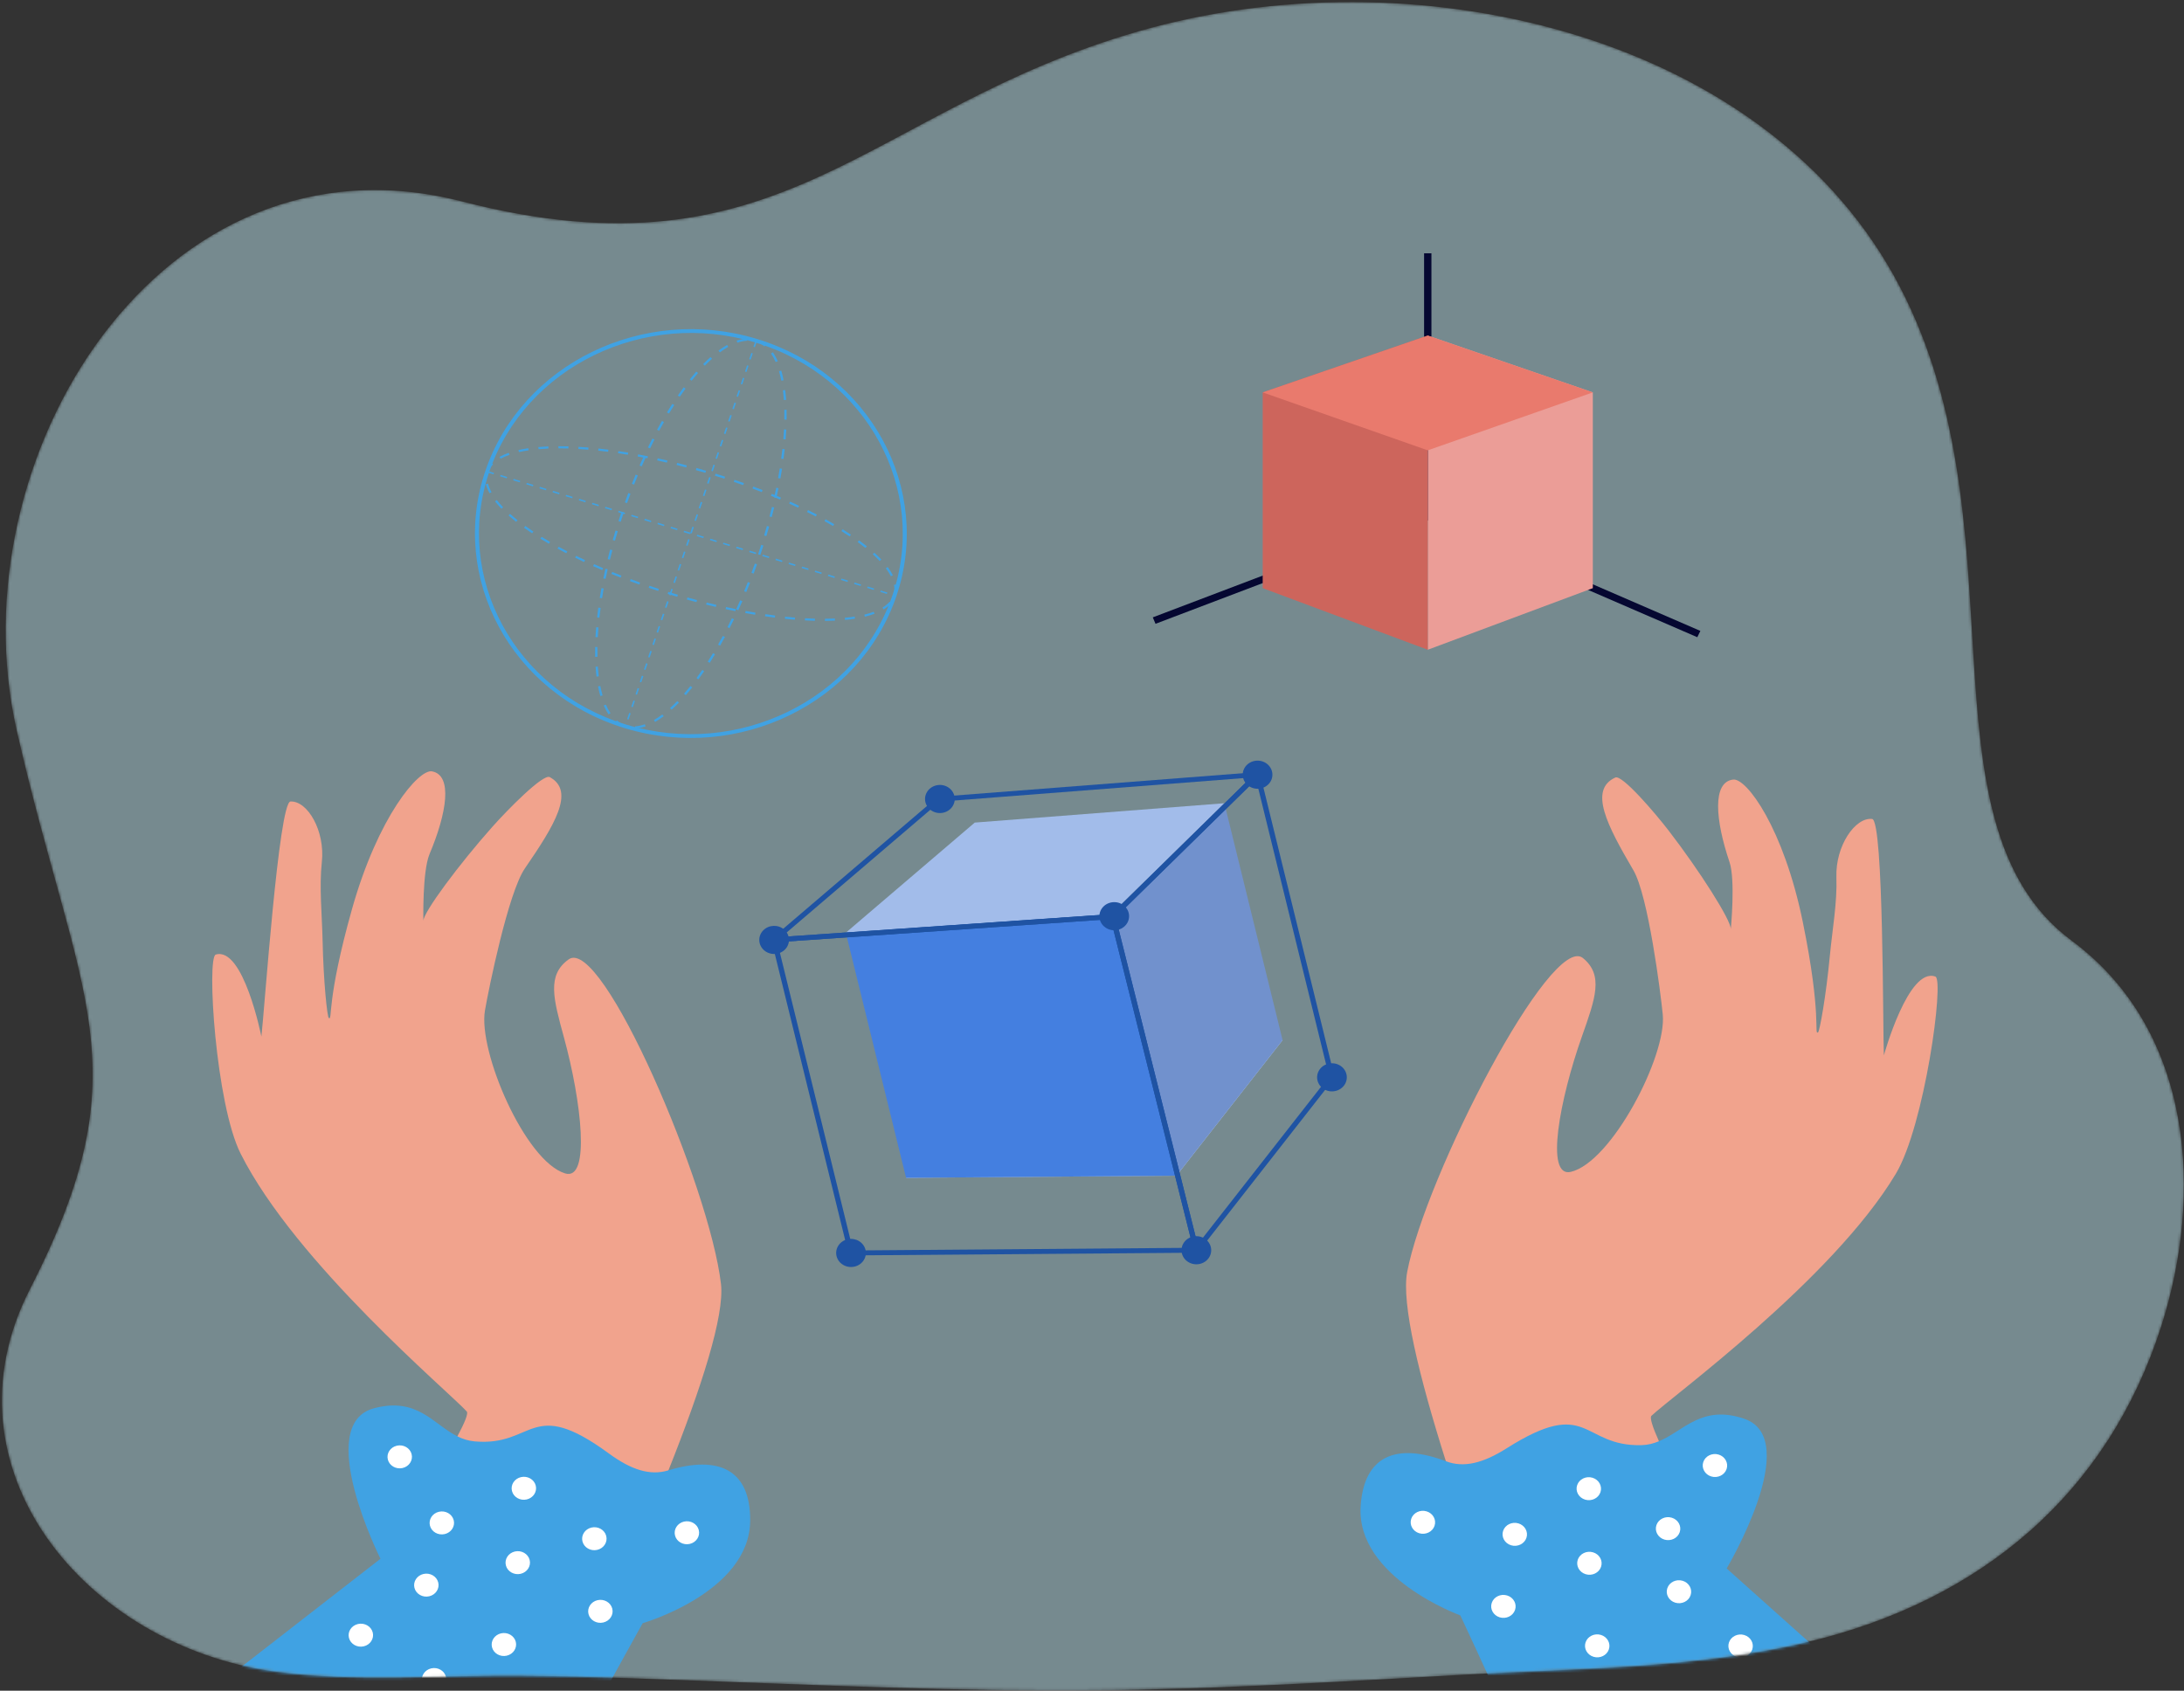 <svg width="793" height="614" viewBox="0 0 793 614" fill="none" xmlns="http://www.w3.org/2000/svg">
<rect x="0" y="0" width="793" height="614" fill="#333333" stroke="none"/>
<mask id="mask0_12_18" style="mask-type:luminance" maskUnits="userSpaceOnUse" x="0" y="0" width="793" height="614">
<path d="M99.966 607.055C30.948 597.752 -22.426 533.147 10.832 468.224C52.519 386.847 28.533 363.871 6.068 265.299C-16.398 166.729 58.126 44.932 167.822 73.17C284.644 103.242 314.599 39.756 413.448 11.354C512.298 -17.048 638.107 11.354 687.532 99.901C736.957 188.448 693.828 298.317 752.28 341.657C796.741 374.624 799.961 434.249 784.679 481.843C765.405 541.87 719.867 581.366 655.661 596.465C615.056 606.013 573.239 605.829 531.751 608.169C492.233 610.397 452.674 612.799 413.091 613.652C364.674 614.695 316.42 612.703 268.057 610.906C241.915 609.935 215.671 608.795 189.52 608.551C159.669 608.271 129.668 611.058 99.966 607.055Z" fill="white"/>
</mask>
<g mask="url(#mask0_12_18)">
<path d="M99.966 607.055C30.948 597.752 -22.426 533.147 10.832 468.224C52.519 386.847 28.533 363.871 6.068 265.299C-16.398 166.729 58.126 44.932 167.822 73.17C284.644 103.242 314.599 39.756 413.448 11.354C512.298 -17.048 638.107 11.354 687.532 99.901C736.957 188.448 693.828 298.317 752.28 341.657C796.741 374.624 799.961 434.249 784.679 481.843C765.405 541.87 719.867 581.366 655.661 596.465C615.056 606.013 573.239 605.829 531.751 608.169C492.233 610.397 452.674 612.799 413.091 613.652C364.674 614.695 316.42 612.703 268.057 610.906C241.915 609.935 215.671 608.795 189.52 608.551C159.669 608.271 129.668 611.058 99.966 607.055Z" fill="#BBE2EC" fill-opacity="0.5"/>
</g>
<mask id="mask1_12_18" style="mask-type:luminance" maskUnits="userSpaceOnUse" x="0" y="0" width="793" height="614">
<path d="M99.966 607.055C30.948 597.752 -22.426 533.147 10.832 468.224C52.519 386.847 28.533 363.871 6.068 265.299C-16.398 166.729 58.126 44.932 167.822 73.17C284.644 103.242 314.599 39.756 413.448 11.354C512.298 -17.048 638.107 11.354 687.532 99.901C736.957 188.448 693.828 298.317 752.28 341.657C796.741 374.624 799.961 434.249 784.679 481.843C765.405 541.87 719.867 581.366 655.661 596.465C615.056 606.013 573.239 605.829 531.751 608.169C492.233 610.397 452.674 612.799 413.091 613.652C364.674 614.695 316.42 612.703 268.057 610.906C241.915 609.935 215.671 608.795 189.52 608.551C159.669 608.271 129.668 611.058 99.966 607.055Z" fill="white"/>
</mask>
<g mask="url(#mask1_12_18)">
<path d="M688.394 426.22C665.372 464.732 606.568 507.489 599.624 514.168C598.95 514.817 600.012 518.146 602.35 523.403C608.657 537.618 624.27 565.962 640.063 593.727C645.78 603.775 651.517 613.744 656.848 622.941C658.164 625.215 659.453 627.444 660.715 629.61C671.04 647.374 679.25 661.262 681.758 665.491C671.205 666.84 660.394 668.168 649.345 669.474L579.013 675.079C579.013 675.079 564.492 640.435 548.821 598.702C547.427 594.974 546.018 591.19 544.605 587.366C543.821 585.239 543.035 583.098 542.255 580.951C536.126 564.139 530.11 546.835 524.989 530.661C515.26 499.921 508.774 473.28 510.943 461.901C517.593 427.016 563.306 338.434 574.789 347.946C582.313 354.174 579.304 362.497 574.363 376.47C566.409 398.962 560.866 427.807 570.355 425.569C585.192 422.065 605.19 383.42 603.743 368.47C602.971 360.545 598.458 325.237 593.097 316.073C583.572 299.804 576.756 286.829 586.508 282.366C588.998 281.23 600.932 295.216 605.925 301.698C617.004 316.08 628.565 334.187 628.446 337.421C628.446 337.421 630.171 319.557 627.986 313.103C622.849 297.909 621.609 284.003 629.313 283.102C634.188 282.534 647.648 300.782 654.612 334.936C661.569 369.085 658.573 375.818 660.107 374.927C660.706 374.582 663.014 361.793 664.394 347.253C665.309 337.636 667.105 327.84 666.789 318.582C666.401 307.223 673.609 296.709 679.759 297.413C683.993 297.896 683.619 374.914 684.024 383.273C684.024 383.273 692.925 350.998 702.738 354.655C706.03 355.884 698.763 408.872 688.394 426.22Z" fill="#F1A38D"/>
<path d="M727.216 659.321C712.681 661.417 697.505 663.477 681.758 665.491C671.205 666.84 660.394 668.167 649.346 669.473C623.915 672.469 597.246 675.327 569.622 678C562.458 657.149 545.372 619.347 536.232 599.546C532.606 591.674 530.229 586.645 530.229 586.645C530.229 586.645 492.331 572.902 494.041 546.941C495.261 528.359 507.329 523.953 524.99 530.66L524.996 530.66C531.505 533.135 538.495 531.378 547.052 525.965C577.099 506.946 574.053 525.341 595.992 524.818C598.306 524.761 600.391 524.221 602.35 523.403C611.405 519.632 617.915 509.973 633.349 515.243C654.88 522.6 626.941 569.598 626.941 569.598L653.308 593.189L727.216 659.321Z" fill="#40A2E3"/>
<path d="M541.646 582.1C542.384 579.905 544.876 578.695 547.212 579.398C549.549 580.101 550.846 582.451 550.108 584.646C549.371 586.841 546.879 588.051 544.542 587.348C542.206 586.644 540.909 584.295 541.646 582.1Z" fill="white"/>
<path d="M627.775 596.473C628.513 594.278 631.005 593.068 633.341 593.771C635.678 594.474 636.974 596.824 636.237 599.019C635.5 601.214 633.007 602.424 630.671 601.721C628.335 601.017 627.038 598.668 627.775 596.473Z" fill="white"/>
<path d="M605.392 576.774C606.129 574.579 608.621 573.369 610.958 574.072C613.294 574.775 614.591 577.125 613.853 579.32C613.117 581.515 610.624 582.725 608.288 582.022C605.952 581.319 604.655 578.969 605.392 576.774Z" fill="white"/>
<path d="M600.061 610.789C600.798 608.595 603.29 607.385 605.627 608.088C607.963 608.791 609.26 611.141 608.523 613.336C607.786 615.531 605.294 616.74 602.958 616.037C600.62 615.334 599.324 612.985 600.061 610.789Z" fill="white"/>
<path d="M575.714 596.43C576.451 594.235 578.943 593.025 581.279 593.728C583.616 594.432 584.912 596.781 584.176 598.976C583.439 601.171 580.947 602.381 578.61 601.678C576.273 600.975 574.977 598.625 575.714 596.43Z" fill="white"/>
<path d="M572.875 566.442C573.613 564.247 576.105 563.038 578.441 563.741C580.778 564.443 582.074 566.793 581.337 568.988C580.6 571.183 578.108 572.393 575.772 571.69C573.435 570.987 572.138 568.637 572.875 566.442Z" fill="white"/>
<path d="M572.657 539.352C573.394 537.157 575.886 535.948 578.222 536.65C580.559 537.353 581.855 539.703 581.118 541.899C580.381 544.094 577.889 545.303 575.553 544.6C573.216 543.896 571.919 541.547 572.657 539.352Z" fill="white"/>
<path d="M512.414 551.557C513.151 549.362 515.643 548.153 517.98 548.856C520.316 549.559 521.613 551.909 520.876 554.104C520.138 556.299 517.647 557.508 515.31 556.805C512.973 556.102 511.677 553.752 512.414 551.557Z" fill="white"/>
<path d="M545.776 555.933C546.512 553.738 549.005 552.529 551.341 553.232C553.678 553.935 554.975 556.284 554.237 558.48C553.5 560.675 551.008 561.884 548.671 561.181C546.335 560.478 545.039 558.128 545.776 555.933Z" fill="white"/>
<path d="M601.441 553.865C602.179 551.67 604.67 550.461 607.007 551.164C609.343 551.867 610.64 554.217 609.902 556.412C609.165 558.607 606.673 559.816 604.337 559.113C602 558.41 600.704 556.061 601.441 553.865Z" fill="white"/>
<path d="M618.457 530.941C619.194 528.746 621.686 527.536 624.022 528.239C626.359 528.942 627.656 531.292 626.918 533.487C626.181 535.682 623.689 536.892 621.353 536.189C619.016 535.486 617.719 533.136 618.457 530.941Z" fill="white"/>
</g>
<mask id="mask2_12_18" style="mask-type:luminance" maskUnits="userSpaceOnUse" x="0" y="0" width="793" height="614">
<path d="M99.966 607.055C30.948 597.752 -22.426 533.147 10.832 468.224C52.519 386.847 28.533 363.871 6.068 265.299C-16.398 166.729 58.126 44.932 167.822 73.17C284.644 103.242 314.599 39.756 413.448 11.354C512.298 -17.048 638.107 11.354 687.532 99.901C736.957 188.448 693.828 298.317 752.28 341.657C796.741 374.624 799.961 434.249 784.679 481.843C765.405 541.87 719.867 581.366 655.661 596.465C615.056 606.013 573.239 605.829 531.751 608.169C492.233 610.397 452.674 612.799 413.091 613.652C364.674 614.695 316.42 612.703 268.057 610.906C241.915 609.935 215.671 608.795 189.52 608.551C159.669 608.271 129.668 611.058 99.966 607.055Z" fill="white"/>
</mask>
<g mask="url(#mask2_12_18)">
<path d="M87.39 418.996C107.523 458.933 163.038 505.466 169.474 512.587C170.099 513.278 168.795 516.529 166.076 521.62C158.738 535.383 141.077 562.628 123.28 589.284C116.838 598.931 110.382 608.497 104.387 617.32C102.908 619.501 101.457 621.641 100.039 623.717C88.432 640.757 79.22 654.07 76.407 658.124C86.835 660.165 97.523 662.203 108.448 664.235L178.197 674.465C178.197 674.465 195.232 640.864 213.935 600.266C215.599 596.639 217.284 592.957 218.975 589.236C219.913 587.166 220.854 585.082 221.791 582.991C229.141 566.624 236.416 549.76 242.714 533.962C254.681 503.939 263.112 477.79 261.785 466.296C257.718 431.057 218.632 339.675 206.477 348.405C198.514 354.122 200.903 362.624 204.804 376.889C211.083 399.851 214.491 428.991 205.19 426.134C190.646 421.658 173.54 381.788 176.084 366.97C177.437 359.115 184.536 324.191 190.558 315.403C201.257 299.801 209.011 287.308 199.611 282.212C197.21 280.914 184.276 294.08 178.818 300.216C166.709 313.833 153.844 331.132 153.724 334.366C153.724 334.366 153.318 316.433 155.973 310.139C162.214 295.32 164.475 281.53 156.856 280.123C152.034 279.235 137.264 296.55 127.805 330.162C118.352 363.769 120.845 370.683 119.381 369.694C118.809 369.31 117.448 356.4 117.14 341.804C116.935 332.15 115.864 322.259 116.86 313.045C118.084 301.739 111.667 290.775 105.479 291.071C101.22 291.274 95.927 368.13 94.909 376.442C94.909 376.442 88.403 343.657 78.346 346.658C74.971 347.668 78.323 401.006 87.39 418.996Z" fill="#F1A38D"/>
<path d="M31.513 648.97C45.859 652.02 60.846 655.076 76.406 658.124C86.835 660.165 97.522 662.203 108.448 664.235C133.596 668.901 159.99 673.511 187.35 678C196.031 657.672 215.856 621.089 226.431 601.939C230.628 594.326 233.369 589.466 233.369 589.466C233.369 589.466 272.186 578.257 272.39 552.246C272.54 533.628 260.826 528.437 242.714 533.963L242.709 533.962C236.034 536.001 229.189 533.788 221.051 527.823C192.476 506.869 194.162 525.42 172.315 523.451C170.01 523.242 167.97 522.565 166.076 521.62C157.32 517.261 151.537 507.196 135.752 511.435C113.733 517.354 138.146 566.081 138.146 566.081L110.107 587.875L31.513 648.97Z" fill="#40A2E3"/>
<path d="M222.313 584.178C221.739 581.94 219.342 580.569 216.959 581.116C214.577 581.663 213.11 583.922 213.685 586.16C214.259 588.399 216.655 589.77 219.038 589.222C221.421 588.675 222.887 586.417 222.313 584.178Z" fill="white"/>
<path d="M135.336 592.834C134.762 590.596 132.365 589.225 129.982 589.773C127.599 590.32 126.133 592.578 126.707 594.817C127.281 597.055 129.678 598.426 132.061 597.879C134.444 597.331 135.91 595.073 135.336 592.834Z" fill="white"/>
<path d="M159.114 574.66C158.54 572.422 156.143 571.051 153.76 571.598C151.378 572.146 149.912 574.404 150.485 576.642C151.059 578.881 153.456 580.252 155.839 579.704C158.222 579.157 159.688 576.899 159.114 574.66Z" fill="white"/>
<path d="M161.929 608.945C161.356 606.706 158.959 605.335 156.576 605.883C154.193 606.43 152.727 608.688 153.301 610.927C153.875 613.166 156.272 614.536 158.654 613.989C161.037 613.442 162.503 611.183 161.929 608.945Z" fill="white"/>
<path d="M187.274 596.226C186.7 593.988 184.304 592.617 181.921 593.164C179.538 593.712 178.072 595.97 178.646 598.208C179.219 600.447 181.616 601.818 183.999 601.27C186.382 600.724 187.848 598.465 187.274 596.226Z" fill="white"/>
<path d="M192.312 566.499C191.738 564.26 189.341 562.889 186.958 563.436C184.575 563.984 183.109 566.242 183.683 568.48C184.257 570.719 186.654 572.09 189.037 571.543C191.419 570.995 192.886 568.737 192.312 566.499Z" fill="white"/>
<path d="M194.523 539.489C193.949 537.25 191.552 535.879 189.17 536.426C186.787 536.974 185.321 539.232 185.895 541.471C186.469 543.709 188.866 545.08 191.248 544.533C193.631 543.986 195.097 541.727 194.523 539.489Z" fill="white"/>
<path d="M253.721 555.639C253.148 553.4 250.75 552.029 248.368 552.577C245.985 553.124 244.519 555.382 245.093 557.621C245.667 559.859 248.064 561.23 250.447 560.683C252.829 560.135 254.295 557.877 253.721 555.639Z" fill="white"/>
<path d="M220.119 557.803C219.545 555.565 217.148 554.194 214.766 554.741C212.383 555.289 210.916 557.547 211.491 559.785C212.065 562.023 214.461 563.394 216.844 562.847C219.227 562.3 220.693 560.042 220.119 557.803Z" fill="white"/>
<path d="M164.74 552.068C164.167 549.829 161.77 548.458 159.387 549.006C157.004 549.553 155.538 551.811 156.112 554.05C156.686 556.288 159.083 557.659 161.466 557.112C163.848 556.565 165.315 554.306 164.74 552.068Z" fill="white"/>
<path d="M149.453 528.077C148.879 525.838 146.482 524.467 144.1 525.014C141.717 525.561 140.251 527.82 140.825 530.058C141.399 532.297 143.796 533.668 146.178 533.121C148.561 532.574 150.027 530.315 149.453 528.077Z" fill="white"/>
</g>
<mask id="mask3_12_18" style="mask-type:luminance" maskUnits="userSpaceOnUse" x="0" y="0" width="793" height="614">
<path d="M99.966 607.055C30.948 597.752 -22.426 533.147 10.832 468.224C52.519 386.847 28.533 363.871 6.068 265.299C-16.398 166.729 58.126 44.932 167.822 73.17C284.644 103.242 314.599 39.756 413.448 11.354C512.298 -17.048 638.107 11.354 687.532 99.901C736.957 188.448 693.828 298.317 752.28 341.657C796.741 374.624 799.961 434.249 784.679 481.843C765.405 541.87 719.867 581.366 655.661 596.465C615.056 606.013 573.239 605.829 531.751 608.169C492.233 610.397 452.674 612.799 413.091 613.652C364.674 614.695 316.42 612.703 268.057 610.906C241.915 609.935 215.671 608.795 189.52 608.551C159.669 608.271 129.668 611.058 99.966 607.055Z" fill="white"/>
</mask>
<g mask="url(#mask3_12_18)">
<path d="M419.563 226.54L418.57 224.197L517.081 186.779V91.982H519.747V188.487L419.563 226.54Z" fill="#050731"/>
<path d="M518.953 186.482L517.844 188.778L616.287 231.411L617.396 229.116L518.953 186.482Z" fill="#050731"/>
<path d="M518.413 121.867L578.348 142.498V213.591L518.413 235.961V163.542V121.867Z" fill="#EB9D97"/>
<path d="M518.413 121.867L458.479 142.498V213.591L518.413 235.961V163.542V121.867Z" fill="#CD655C"/>
<path d="M458.479 142.498L518.413 163.542L578.348 142.498L518.413 121.867L458.479 142.498Z" fill="#E97A6D"/>
</g>
<mask id="mask4_12_18" style="mask-type:luminance" maskUnits="userSpaceOnUse" x="0" y="0" width="793" height="614">
<path d="M99.966 607.055C30.948 597.752 -22.426 533.147 10.832 468.224C52.519 386.847 28.533 363.871 6.068 265.299C-16.398 166.729 58.126 44.932 167.822 73.17C284.644 103.242 314.599 39.756 413.448 11.354C512.298 -17.048 638.107 11.354 687.532 99.901C736.957 188.448 693.828 298.317 752.28 341.657C796.741 374.624 799.961 434.249 784.679 481.843C765.405 541.87 719.867 581.366 655.661 596.465C615.056 606.013 573.239 605.829 531.751 608.169C492.233 610.397 452.674 612.799 413.091 613.652C364.674 614.695 316.42 612.703 268.057 610.906C241.915 609.935 215.671 608.795 189.52 608.551C159.669 608.271 129.668 611.058 99.966 607.055Z" fill="white"/>
</mask>
<g mask="url(#mask4_12_18)">
<path d="M307.108 338.722L403.406 332.073L444.557 291.7L353.93 298.726L307.108 338.722Z" fill="#A2BCEA"/>
<path d="M328.988 427.735L427.168 426.964L465.702 377.724L374.456 382.233L328.988 427.735Z" fill="#BFD0F5"/>
<path d="M403.406 332.073L427.168 426.964L465.702 377.724L444.557 291.7L403.406 332.073Z" fill="#7191CD"/>
<path d="M307.108 338.722L403.406 332.073L427.168 426.964L328.988 427.735L307.108 338.722Z" fill="#447FE0"/>
<path d="M404.476 333.713L278.368 342.421L340.459 289.383L340.779 289.358L459.031 280.189L404.476 333.713ZM283.746 340.247L403.614 331.97L454.171 282.369L341.253 291.124L283.746 340.247Z" fill="#1F53A3"/>
<path d="M433.94 456.12L403.002 332.571L457.13 279.466L484.63 391.347L433.94 456.12ZM405.088 333.112L434.845 451.945L482.583 390.945L456.072 283.091L405.088 333.112Z" fill="#1F53A3"/>
<path d="M435.59 454.922L308.249 455.922L279.881 340.515L404.781 331.89L404.968 332.635L435.59 454.922ZM309.752 454.113L433.195 453.143L403.308 333.793L282.232 342.153L309.752 454.113Z" fill="#1F53A3"/>
<path d="M346.521 289.004C347.196 291.751 345.392 294.496 342.492 295.135C339.591 295.774 336.693 294.066 336.018 291.32C335.343 288.573 337.147 285.828 340.047 285.189C342.947 284.55 345.846 286.258 346.521 289.004Z" fill="#1F53A3"/>
<path d="M314.252 453.859C314.927 456.606 313.123 459.351 310.223 459.99C307.323 460.629 304.424 458.921 303.749 456.175C303.074 453.428 304.878 450.683 307.778 450.044C310.679 449.405 313.577 451.113 314.252 453.859Z" fill="#1F53A3"/>
<path d="M461.866 280.178C462.541 282.924 460.737 285.669 457.837 286.308C454.937 286.948 452.038 285.239 451.363 282.493C450.688 279.746 452.492 277.001 455.392 276.362C458.293 275.723 461.191 277.431 461.866 280.178Z" fill="#1F53A3"/>
<path d="M488.88 390.078C489.555 392.825 487.751 395.57 484.851 396.209C481.951 396.848 479.052 395.14 478.377 392.393C477.702 389.647 479.506 386.902 482.406 386.263C485.307 385.623 488.205 387.332 488.88 390.078Z" fill="#1F53A3"/>
<path d="M439.644 452.875C440.319 455.622 438.515 458.366 435.615 459.006C432.715 459.645 429.816 457.937 429.141 455.19C428.466 452.444 430.27 449.699 433.17 449.06C436.071 448.42 438.969 450.129 439.644 452.875Z" fill="#1F53A3"/>
<path d="M404.575 337.831C407.552 337.831 409.966 335.545 409.966 332.725C409.966 329.905 407.552 327.619 404.575 327.619C401.597 327.619 399.183 329.905 399.183 332.725C399.183 335.545 401.597 337.831 404.575 337.831Z" fill="#1F53A3"/>
<path d="M285.036 344.813C287.062 342.746 286.935 339.515 284.752 337.597C282.57 335.678 279.158 335.798 277.132 337.864C275.106 339.931 275.232 343.162 277.415 345.081C279.598 347 283.01 346.88 285.036 344.813Z" fill="#1F53A3"/>
</g>
<mask id="mask5_12_18" style="mask-type:luminance" maskUnits="userSpaceOnUse" x="0" y="0" width="793" height="614">
<path d="M99.966 607.055C30.948 597.752 -22.426 533.147 10.832 468.224C52.519 386.847 28.533 363.871 6.068 265.299C-16.398 166.729 58.126 44.932 167.822 73.17C284.644 103.242 314.599 39.756 413.448 11.354C512.299 -17.048 638.107 11.354 687.532 99.901C736.957 188.448 693.828 298.317 752.28 341.657C796.741 374.624 799.961 434.249 784.679 481.843C765.405 541.87 719.867 581.366 655.661 596.465C615.056 606.013 573.239 605.829 531.751 608.169C492.233 610.397 452.674 612.799 413.091 613.652C364.674 614.695 316.42 612.703 268.057 610.906C241.915 609.935 215.671 608.795 189.52 608.551C159.669 608.271 129.668 611.058 99.966 607.055Z" fill="white"/>
</mask>
<g mask="url(#mask5_12_18)">
<path d="M226.884 264.442C185.73 251.928 162.999 210.041 176.214 171.069C189.43 132.097 233.663 110.573 274.818 123.087C315.973 135.602 338.703 177.489 325.488 216.461C312.272 255.432 268.039 276.957 226.884 264.442ZM274.372 124.403C233.984 112.121 190.574 133.245 177.604 171.492C164.635 209.738 186.942 250.845 227.33 263.127C267.719 275.408 311.129 254.284 324.098 216.038C337.068 177.792 314.761 136.684 274.372 124.403Z" fill="#40A2E3"/>
<path d="M243.372 215.97C243.357 215.965 243.341 215.961 243.326 215.956L242.428 215.681L242.68 214.947L243.575 215.221C244.442 215.492 245.285 215.737 246.136 215.986L245.896 216.723C245.056 216.477 244.215 216.226 243.372 215.97ZM238.975 214.592C237.833 214.223 236.678 213.841 235.54 213.455L235.814 212.729C236.948 213.113 238.1 213.494 239.238 213.862L238.975 214.592ZM249.379 217.718L249.608 216.978C250.775 217.302 251.949 217.619 253.096 217.921L252.878 218.664C251.727 218.361 250.55 218.043 249.379 217.718ZM232.122 212.271C230.985 211.867 229.842 211.452 228.725 211.038L229.022 210.319C230.136 210.733 231.275 211.146 232.408 211.548L232.122 212.271ZM256.392 219.561L256.598 218.815C257.761 219.103 258.943 219.387 260.113 219.658L259.92 220.408C258.746 220.135 257.559 219.85 256.392 219.561ZM225.346 209.755C224.222 209.318 223.092 208.869 221.99 208.421L222.311 207.712C223.41 208.159 224.535 208.606 225.655 209.041L225.346 209.755ZM263.461 221.202L263.643 220.449C264.824 220.705 266.016 220.953 267.185 221.186L267.017 221.941C265.843 221.706 264.647 221.458 263.461 221.202ZM218.657 207.034C217.549 206.562 216.436 206.077 215.35 205.592L215.697 204.894C216.779 205.377 217.887 205.86 218.991 206.33L218.657 207.034ZM270.585 222.623L270.739 221.865C271.937 222.084 273.137 222.292 274.306 222.485L274.166 223.245C272.992 223.052 271.788 222.842 270.585 222.623ZM212.071 204.094C210.981 203.584 209.888 203.06 208.823 202.536L209.198 201.851C210.259 202.373 211.347 202.895 212.432 203.403L212.071 204.094ZM277.759 223.804L277.884 223.041C279.088 223.217 280.296 223.381 281.472 223.53L281.364 224.294C280.182 224.145 278.97 223.98 277.759 223.804ZM205.608 200.914C204.534 200.357 203.465 199.789 202.433 199.224L202.84 198.556C203.867 199.118 204.93 199.684 205.999 200.237L205.608 200.914ZM284.98 224.712L285.069 223.945C286.281 224.072 287.494 224.185 288.675 224.28L288.605 225.049C287.418 224.952 286.198 224.839 284.98 224.712ZM199.301 197.46C198.249 196.849 197.212 196.229 196.22 195.615L196.666 194.969C197.652 195.579 198.681 196.196 199.727 196.802L199.301 197.46ZM292.241 225.297L292.288 224.527C293.51 224.594 294.727 224.645 295.906 224.675L295.883 225.446C294.696 225.416 293.47 225.366 292.241 225.297ZM193.2 193.68C192.18 193.003 191.188 192.317 190.252 191.643L190.745 191.029C191.673 191.698 192.656 192.377 193.667 193.049L193.2 193.68ZM299.53 225.482L299.524 224.71C300.76 224.701 301.976 224.669 303.139 224.613L303.179 225.384C302.005 225.44 300.778 225.473 299.53 225.482ZM187.396 189.489C186.428 188.722 185.507 187.951 184.657 187.195L185.215 186.633C186.053 187.378 186.963 188.14 187.919 188.897L187.396 189.489ZM306.823 225.126L306.74 224.359C307.981 224.24 309.184 224.089 310.315 223.91L310.45 224.67C309.301 224.852 308.081 225.006 306.823 225.126ZM182.079 184.733C181.207 183.832 180.418 182.932 179.734 182.058L180.388 181.599C181.056 182.451 181.826 183.33 182.68 184.212L182.079 184.733ZM314.037 223.957L313.833 223.21C315.063 222.909 316.209 222.561 317.239 222.174L317.539 222.891C316.478 223.289 315.3 223.648 314.037 223.957ZM177.755 179.111C177.131 177.985 176.68 176.88 176.416 175.828L177.209 175.65C177.457 176.639 177.883 177.683 178.476 178.752L177.755 179.111ZM320.844 221.315L320.404 220.666C321.467 220.02 322.35 219.293 323.026 218.507L323.657 218.994C322.927 219.844 321.98 220.625 320.844 221.315ZM176.237 172.283C176.303 171.902 176.398 171.525 176.521 171.162C176.896 170.056 177.541 169.028 178.438 168.106L179.037 168.629C178.221 169.468 177.636 170.4 177.297 171.398C177.186 171.725 177.1 172.064 177.041 172.406L176.237 172.283ZM324.553 215.631C324.809 214.622 324.828 213.532 324.608 212.394L325.409 212.255C325.65 213.5 325.628 214.697 325.345 215.811L324.553 215.631ZM181.777 166.585L181.363 165.92C182.342 165.373 183.468 164.875 184.711 164.44L184.994 165.163C183.797 165.583 182.714 166.061 181.777 166.585ZM323.481 209.256C323.004 208.324 322.388 207.353 321.65 206.369L322.314 205.922C323.078 206.941 323.718 207.95 324.214 208.919L323.481 209.256ZM188.424 164.189L188.233 163.439C189.354 163.183 190.564 162.958 191.829 162.772L191.955 163.534C190.712 163.717 189.524 163.938 188.424 164.189ZM319.407 203.721C318.652 202.918 317.81 202.094 316.904 201.271L317.468 200.715C318.389 201.551 319.246 202.39 320.015 203.208L319.407 203.721ZM195.534 163.118L195.459 162.35C196.622 162.248 197.849 162.171 199.104 162.12L199.139 162.891C197.897 162.941 196.684 163.018 195.534 163.118ZM314.224 198.984C313.34 198.273 312.395 197.549 311.414 196.832L311.912 196.221C312.903 196.945 313.858 197.677 314.752 198.396L314.224 198.984ZM202.755 162.817L202.754 162.046C203.931 162.043 205.158 162.062 206.4 162.1L206.374 162.871C205.141 162.833 203.923 162.815 202.755 162.817ZM308.506 194.796C307.551 194.154 306.546 193.503 305.518 192.861L305.967 192.217C307.002 192.864 308.014 193.52 308.977 194.167L308.506 194.796ZM209.991 163.035L210.042 162.266C211.221 162.336 212.444 162.425 213.676 162.529L213.603 163.298C212.378 163.193 211.163 163.106 209.991 163.035ZM302.466 191.014C301.467 190.429 300.422 189.835 299.361 189.249L299.772 188.582C300.839 189.172 301.89 189.769 302.895 190.359L302.466 191.014ZM217.207 163.646L217.3 162.88C218.488 163.008 219.704 163.153 220.914 163.309L220.804 164.074C219.6 163.918 218.39 163.774 217.207 163.646ZM296.209 187.556C295.169 187.012 294.095 186.466 293.017 185.931L293.394 185.248C294.479 185.785 295.557 186.335 296.603 186.88L296.209 187.556ZM224.391 164.573L224.517 163.811C225.699 163.987 226.908 164.178 228.109 164.38L227.966 165.14C226.77 164.939 225.567 164.748 224.391 164.573ZM289.788 184.37C288.72 183.867 287.623 183.362 286.527 182.869L286.877 182.172C287.977 182.667 289.079 183.174 290.151 183.68L289.788 184.37ZM231.531 165.769L231.687 165.012C232.858 165.229 234.058 165.461 235.253 165.703L235.083 166.457C233.892 166.217 232.697 165.985 231.531 165.769ZM283.238 181.425C282.149 180.958 281.034 180.49 279.922 180.035L280.245 179.327C281.362 179.784 282.481 180.253 283.574 180.722L283.238 181.425ZM238.623 167.203L238.806 166.452C239.98 166.708 241.171 166.978 242.346 167.254L242.15 168.003C240.979 167.728 239.792 167.459 238.623 167.203ZM276.582 178.698C275.48 178.267 274.349 177.834 273.219 177.411L273.518 176.694C274.652 177.118 275.787 177.552 276.893 177.985L276.582 178.698ZM245.664 168.854L245.872 168.108C247.03 168.398 248.212 168.702 249.383 169.013L249.164 169.756C247.996 169.446 246.818 169.143 245.664 168.854ZM269.836 176.174C268.709 175.772 267.564 175.372 266.432 174.986L266.708 174.261C267.844 174.648 268.993 175.049 270.123 175.453L269.836 176.174ZM252.648 170.707L252.88 169.968C254.034 170.291 255.205 170.629 256.361 170.97L256.118 171.706C254.966 171.366 253.799 171.03 252.648 170.707ZM263.011 173.846C261.871 173.475 260.715 173.107 259.573 172.753L259.827 172.02C260.972 172.375 262.133 172.744 263.276 173.116L263.011 173.846Z" fill="#40A2E3"/>
<path d="M226.789 264.106C225.587 263.714 224.461 263.083 223.441 262.232L224 261.631C224.936 262.413 225.967 262.991 227.064 263.349L226.789 264.106ZM230.652 264.575L230.596 263.776C231.72 263.705 232.908 263.45 234.129 263.018L234.425 263.769C233.127 264.227 231.858 264.498 230.652 264.575ZM220.955 259.431C220.314 258.483 219.726 257.395 219.206 256.197L219.988 255.893C220.489 257.046 221.054 258.091 221.667 258.999L220.955 259.431ZM237.87 262.163L237.432 261.478C238.422 260.91 239.444 260.231 240.473 259.46L240.998 260.088C239.942 260.879 238.89 261.577 237.87 262.163ZM217.983 252.772C217.664 251.676 217.38 250.494 217.139 249.258L217.971 249.113C218.207 250.326 218.486 251.486 218.799 252.559L217.983 252.772ZM243.868 257.719L243.286 257.139C244.148 256.363 245.03 255.513 245.907 254.61L246.529 255.152C245.64 256.068 244.744 256.932 243.868 257.719ZM216.578 245.7C216.437 244.557 216.324 243.353 216.241 242.122L217.085 242.071C217.167 243.288 217.279 244.478 217.418 245.607L216.578 245.7ZM249.019 252.441L248.367 251.932C249.137 251.049 249.918 250.109 250.689 249.139L251.365 249.622C250.586 250.6 249.797 251.549 249.019 252.441ZM216.085 238.536C216.06 237.375 216.059 236.168 216.082 234.949L216.927 234.963C216.905 236.172 216.906 237.368 216.93 238.52L216.085 238.536ZM253.584 246.715L252.89 246.258C253.588 245.307 254.292 244.312 254.983 243.302L255.692 243.737C254.997 244.755 254.287 245.757 253.584 246.715ZM216.21 231.367C216.271 230.201 216.353 228.998 216.454 227.79L217.297 227.853C217.197 229.053 217.115 230.249 217.055 231.406L216.21 231.367ZM257.702 240.7L256.979 240.285C257.618 239.289 258.26 238.256 258.888 237.216L259.622 237.614C258.991 238.66 258.345 239.698 257.702 240.7ZM216.801 224.223C216.931 223.052 217.08 221.856 217.243 220.666L218.081 220.769C217.919 221.953 217.772 223.143 217.642 224.307L216.801 224.223ZM261.458 234.483L260.714 234.103C261.302 233.07 261.891 232.008 262.463 230.948L263.216 231.313C262.641 232.378 262.049 233.444 261.458 234.483ZM217.77 217.12C217.958 215.951 218.163 214.762 218.378 213.586L219.212 213.723C218.997 214.894 218.793 216.077 218.606 217.24L217.77 217.12ZM264.901 228.107L264.14 227.758C264.681 226.702 265.222 225.618 265.749 224.536L266.517 224.871C265.988 225.958 265.444 227.047 264.901 228.107ZM219.063 210.066C219.3 208.907 219.554 207.727 219.817 206.558L220.645 206.726C220.382 207.889 220.129 209.064 219.893 210.218L219.063 210.066ZM268.066 221.606L267.291 221.284C267.787 220.213 268.285 219.11 268.769 218.006L269.551 218.314C269.063 219.422 268.564 220.53 268.066 221.606ZM220.64 203.066C220.925 201.907 221.224 200.736 221.529 199.587L222.349 199.782C222.045 200.927 221.748 202.093 221.464 203.247L220.64 203.066ZM270.973 214.999L270.187 214.704C270.648 213.6 271.104 212.482 271.543 211.378L272.334 211.661C271.894 212.768 271.436 213.891 270.973 214.999ZM222.481 196.124C222.809 194.972 223.15 193.812 223.494 192.676L224.307 192.897C223.963 194.029 223.624 195.185 223.298 196.332L222.481 196.124ZM273.636 208.301L272.84 208.031C273.26 206.918 273.677 205.785 274.079 204.665L274.879 204.922C274.477 206.047 274.058 207.184 273.636 208.301ZM224.566 189.246C224.902 188.202 225.253 187.14 225.609 186.089L225.696 185.832L226.501 186.077L226.414 186.334C226.059 187.38 225.71 188.439 225.375 189.479L224.566 189.246ZM276.065 201.524L275.26 201.28L275.289 201.196C275.661 200.098 276.029 198.982 276.384 197.877L277.193 198.11C276.838 199.219 276.467 200.339 276.094 201.441L276.065 201.524ZM227.685 182.693L226.885 182.436C227.286 181.318 227.705 180.181 228.131 179.058L228.927 179.328C228.503 180.447 228.085 181.58 227.685 182.693ZM277.449 194.458C277.795 193.312 278.134 192.156 278.455 191.023L279.272 191.23C278.95 192.368 278.61 193.528 278.262 194.679L277.449 194.458ZM230.227 175.982L229.436 175.699C229.875 174.599 230.334 173.476 230.8 172.362L231.587 172.658C231.122 173.767 230.664 174.886 230.227 175.982ZM279.4 187.572C279.703 186.427 279.999 185.261 280.281 184.107L281.106 184.287C280.822 185.446 280.524 186.617 280.22 187.767L279.4 187.572ZM233.006 169.356L232.226 169.048C232.717 167.935 233.218 166.828 233.714 165.758L234.488 166.08C233.994 167.145 233.496 168.247 233.006 169.356ZM281.098 180.626C281.359 179.462 281.611 178.287 281.847 177.133L282.676 177.285C282.44 178.444 282.188 179.624 281.925 180.793L281.098 180.626ZM236.034 162.83L235.266 162.494C235.799 161.401 236.344 160.313 236.885 159.259L237.646 159.609C237.107 160.658 236.565 161.742 236.034 162.83ZM282.523 173.628C282.739 172.446 282.941 171.263 283.125 170.11L283.961 170.23C283.777 171.388 283.573 172.577 283.357 173.764L282.523 173.628ZM239.327 156.421L238.574 156.055C239.158 154.976 239.751 153.91 240.337 152.887L241.08 153.268C240.498 154.286 239.908 155.347 239.327 156.421ZM283.646 166.581C283.806 165.397 283.952 164.207 284.08 163.043L284.921 163.126C284.793 164.296 284.646 165.493 284.485 166.683L283.646 166.581ZM242.91 150.156L242.176 149.758C242.811 148.709 243.459 147.672 244.1 146.673L244.823 147.09C244.185 148.082 243.541 149.113 242.91 150.156ZM284.421 159.496C284.519 158.296 284.599 157.1 284.657 155.943L285.502 155.981C285.443 157.146 285.363 158.35 285.264 159.558L284.421 159.496ZM246.824 144.076L246.115 143.64C246.815 142.619 247.526 141.619 248.229 140.666L248.922 141.124C248.226 142.07 247.519 143.063 246.824 144.076ZM284.778 152.386C284.798 151.175 284.795 149.978 284.768 148.829L285.614 148.812C285.641 149.971 285.644 151.177 285.624 152.399L284.778 152.386ZM251.129 138.246L250.455 137.763C251.237 136.783 252.028 135.836 252.807 134.948L253.458 135.459C252.687 136.338 251.904 137.276 251.129 138.246ZM284.606 145.279C284.52 144.057 284.404 142.868 284.262 141.743L285.101 141.648C285.246 142.786 285.363 143.99 285.449 145.226L284.606 145.279ZM255.925 132.787L255.304 132.243C256.196 131.331 257.094 130.47 257.975 129.685L258.555 130.268C257.688 131.041 256.803 131.889 255.925 132.787ZM283.697 138.24C283.456 137.029 283.172 135.87 282.853 134.798L283.668 134.581C283.993 135.676 284.282 136.857 284.528 138.092L283.697 138.24ZM261.379 127.959L260.857 127.328C261.918 126.541 262.975 125.849 264 125.272L264.432 125.96C263.439 126.52 262.411 127.193 261.379 127.959ZM281.642 131.472C281.133 130.322 280.558 129.283 279.934 128.383L280.641 127.943C281.294 128.884 281.893 129.967 282.422 131.162L281.642 131.472ZM267.748 124.45L267.461 123.697C268.765 123.253 270.039 123 271.248 122.944L271.289 123.744C270.164 123.796 268.972 124.033 267.748 124.45ZM277.563 125.785C276.616 125.021 275.574 124.463 274.466 124.126L274.724 123.364C275.939 123.733 277.079 124.343 278.111 125.175L277.563 125.785Z" fill="#40A2E3"/>
<path d="M324.707 216.502L324.393 216.406L324.564 215.901L324.879 215.996L324.707 216.502ZM322.012 215.682L319.632 214.959L319.803 214.453L322.184 215.177L322.012 215.682ZM317.252 214.235L314.872 213.511L315.043 213.006L317.423 213.73L317.252 214.235ZM312.492 212.788L310.112 212.064L310.283 211.558L312.663 212.282L312.492 212.788ZM307.731 211.34L305.351 210.616L305.523 210.11L307.902 210.834L307.731 211.34ZM302.971 209.893L300.591 209.169L300.762 208.663L303.142 209.387L302.971 209.893ZM298.211 208.445L295.831 207.721L296.002 207.216L298.382 207.939L298.211 208.445ZM293.45 206.998L291.07 206.274L291.242 205.769L293.622 206.492L293.45 206.998ZM288.69 205.55L286.31 204.826L286.482 204.321L288.862 205.044L288.69 205.55ZM283.93 204.102L281.55 203.379L281.721 202.873L284.101 203.597L283.93 204.102ZM279.17 202.655L276.79 201.931L276.961 201.426L279.341 202.149L279.17 202.655ZM274.409 201.207L272.029 200.484L272.201 199.978L274.581 200.702L274.409 201.207ZM269.649 199.76L267.269 199.036L267.44 198.531L269.82 199.255L269.649 199.76ZM264.889 198.312L262.509 197.588L262.68 197.083L265.06 197.807L264.889 198.312ZM260.128 196.865L257.749 196.141L257.92 195.635L260.3 196.359L260.128 196.865ZM255.368 195.417L252.988 194.693L253.159 194.188L255.539 194.912L255.368 195.417ZM250.608 193.97L248.228 193.246L248.399 192.741L250.779 193.464L250.608 193.97ZM245.848 192.522L243.468 191.799L243.639 191.293L246.019 192.017L245.848 192.522ZM241.087 191.075L238.708 190.351L238.879 189.845L241.259 190.569L241.087 191.075ZM236.327 189.627L233.947 188.903L234.118 188.398L236.499 189.121L236.327 189.627ZM231.567 188.18L229.187 187.456L229.358 186.95L231.738 187.674L231.567 188.18ZM226.807 186.732L224.427 186.008L224.598 185.503L226.978 186.226L226.807 186.732ZM222.046 185.284L219.666 184.561L219.838 184.055L222.217 184.779L222.046 185.284ZM217.286 183.837L214.906 183.113L215.078 182.608L217.457 183.332L217.286 183.837ZM212.526 182.39L210.146 181.666L210.317 181.16L212.697 181.884L212.526 182.39ZM207.765 180.942L205.385 180.218L205.557 179.713L207.937 180.437L207.765 180.942ZM203.005 179.495L200.625 178.771L200.796 178.265L203.177 178.989L203.005 179.495ZM198.245 178.047L195.865 177.323L196.036 176.818L198.416 177.541L198.245 178.047ZM193.484 176.6L191.104 175.876L191.276 175.371L193.655 176.094L193.484 176.6ZM188.724 175.152L186.344 174.428L186.515 173.923L188.895 174.646L188.724 175.152ZM183.964 173.704L181.584 172.981L181.756 172.475L184.136 173.199L183.964 173.704ZM179.204 172.257L176.824 171.533L176.995 171.027L179.376 171.751L179.204 172.257Z" fill="#40A2E3"/>
<path d="M227.374 263.866L226.84 263.703L226.941 263.405L227.476 263.567L227.374 263.866ZM228.24 261.313L227.706 261.151L228.47 258.897L229.004 259.06L228.24 261.313ZM229.768 256.806L229.234 256.643L229.999 254.39L230.533 254.552L229.768 256.806ZM231.297 252.298L230.763 252.136L231.527 249.882L232.061 250.044L231.297 252.298ZM232.826 247.79L232.292 247.628L233.056 245.374L233.59 245.536L232.826 247.79ZM234.354 243.282L233.82 243.12L234.585 240.866L235.119 241.028L234.354 243.282ZM235.883 238.775L235.349 238.612L236.113 236.358L236.647 236.521L235.883 238.775ZM237.411 234.267L236.877 234.104L237.641 231.851L238.176 232.013L237.411 234.267ZM238.94 229.759L238.406 229.596L239.17 227.342L239.704 227.505L238.94 229.759ZM240.469 225.251L239.935 225.089L240.699 222.835L241.234 222.997L240.469 225.251ZM241.997 220.743L241.463 220.581L242.227 218.327L242.761 218.49L241.997 220.743ZM243.526 216.236L242.992 216.073L243.756 213.819L244.29 213.982L243.526 216.236ZM245.055 211.728L244.521 211.566L245.285 209.312L245.819 209.474L245.055 211.728ZM246.583 207.22L246.049 207.058L246.813 204.804L247.347 204.967L246.583 207.22ZM248.112 202.712L247.577 202.55L248.342 200.296L248.876 200.459L248.112 202.712ZM249.64 198.205L249.106 198.042L249.871 195.789L250.405 195.951L249.64 198.205ZM251.169 193.697L250.634 193.534L251.399 191.281L251.933 191.443L251.169 193.697ZM252.698 189.189L252.163 189.027L252.928 186.773L253.462 186.935L252.698 189.189ZM254.226 184.681L253.692 184.519L254.457 182.265L254.991 182.427L254.226 184.681ZM255.755 180.173L255.22 180.011L255.985 177.757L256.519 177.919L255.755 180.173ZM257.283 175.666L256.749 175.503L257.514 173.249L258.048 173.412L257.283 175.666ZM258.812 171.158L258.278 170.995L259.042 168.742L259.576 168.904L258.812 171.158ZM260.34 166.65L259.806 166.488L260.571 164.234L261.105 164.396L260.34 166.65ZM261.869 162.142L261.335 161.98L262.1 159.726L262.634 159.888L261.869 162.142ZM263.398 157.635L262.864 157.473L263.628 155.219L264.162 155.381L263.398 157.635ZM264.926 153.127L264.392 152.965L265.157 150.711L265.691 150.873L264.926 153.127ZM266.455 148.619L265.921 148.456L266.685 146.202L267.219 146.365L266.455 148.619ZM267.984 144.111L267.45 143.949L268.214 141.695L268.748 141.857L267.984 144.111ZM269.512 139.604L268.978 139.441L269.742 137.187L270.276 137.349L269.512 139.604ZM271.041 135.096L270.506 134.933L271.271 132.68L271.805 132.842L271.041 135.096ZM272.569 130.588L272.035 130.426L272.799 128.172L273.334 128.334L272.569 130.588ZM274.098 126.08L273.564 125.918L274.328 123.664L274.862 123.827L274.098 126.08Z" fill="#40A2E3"/>
</g>
</svg>
